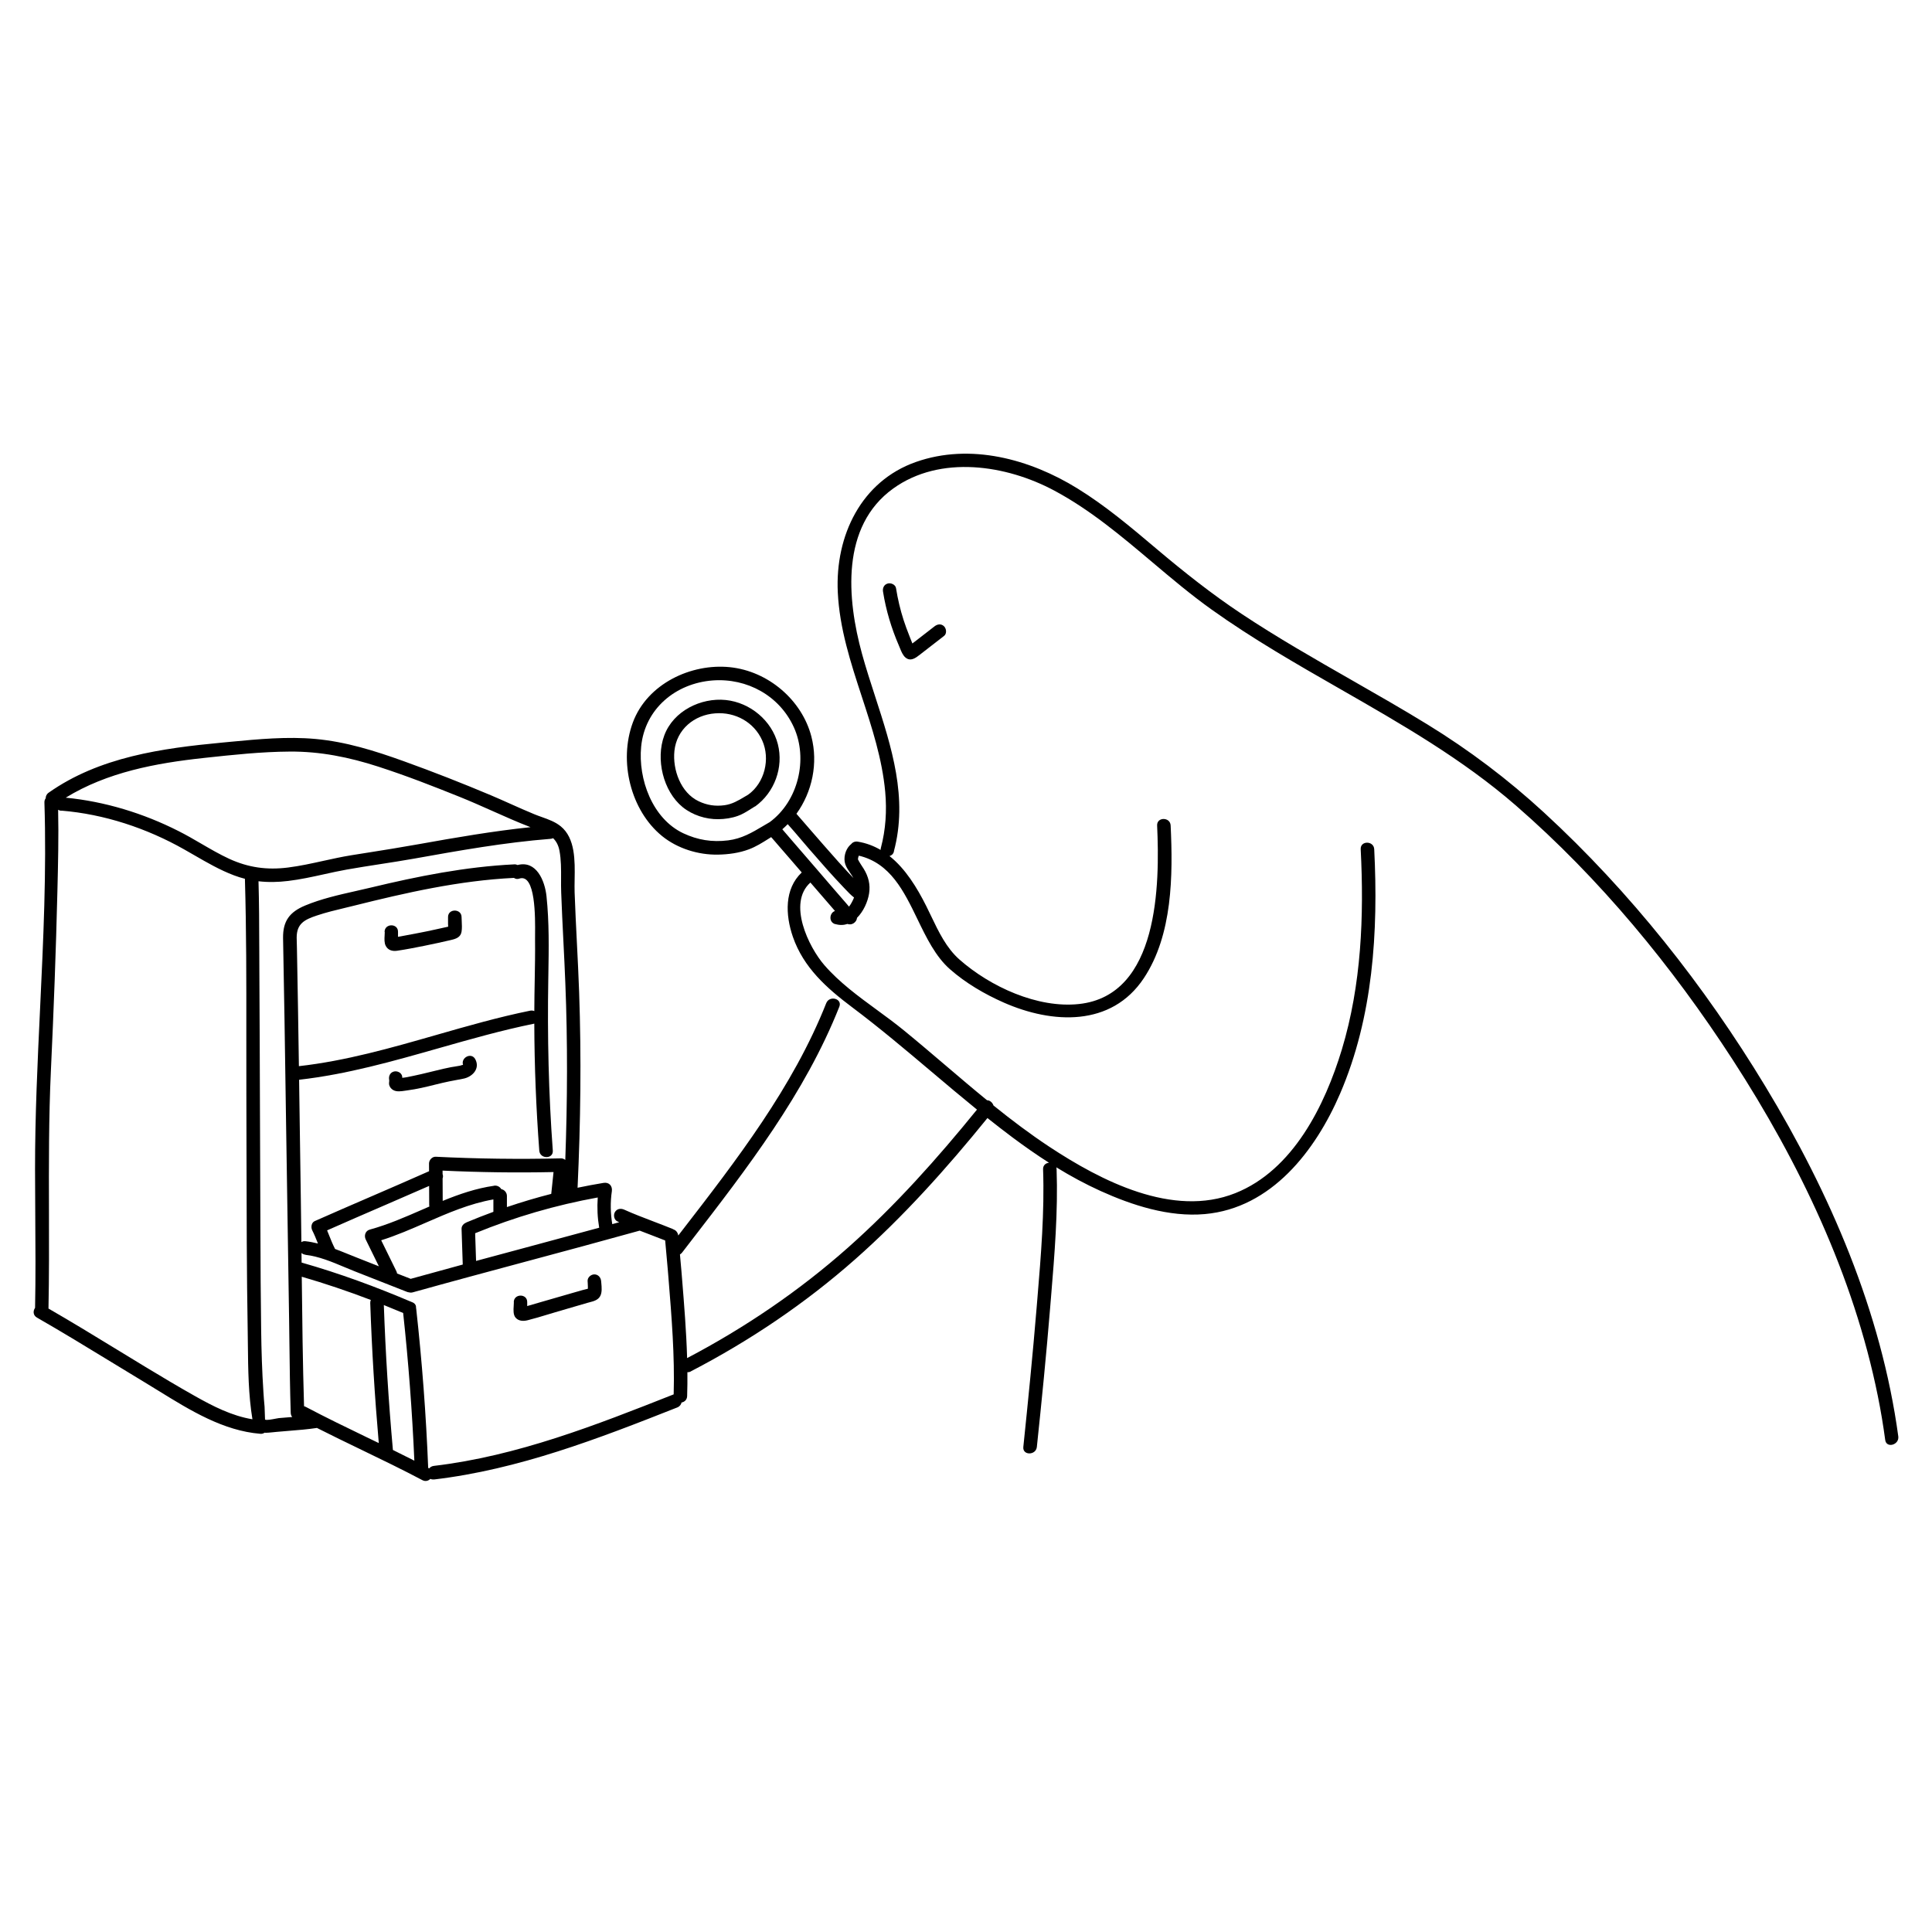 <svg width="201" height="201" viewBox="0 0 201 201" fill="none" xmlns="http://www.w3.org/2000/svg">
<path d="M40.484 112.569C40.493 112.491 40.501 112.415 40.488 112.343C40.413 111.968 40.582 111.583 40.976 111.48C41.323 111.386 41.764 111.593 41.839 111.968C41.847 112.013 41.85 112.071 41.85 112.133C42.179 112.106 42.52 112.033 42.837 111.964C42.939 111.943 43.038 111.921 43.133 111.902C43.604 111.805 44.064 111.693 44.525 111.581C44.689 111.541 44.854 111.501 45.019 111.461C45.155 111.429 45.291 111.396 45.427 111.363C45.917 111.244 46.405 111.125 46.904 111.03C47.032 111.007 47.159 110.988 47.287 110.968C47.478 110.939 47.669 110.91 47.861 110.87L47.88 110.864C47.952 110.84 48.111 110.786 48.17 110.786L48.174 110.786C47.927 110.041 49.037 109.439 49.446 110.195C49.981 111.189 49.127 112.062 48.17 112.23C47.214 112.399 46.285 112.587 45.319 112.831C44.353 113.075 43.377 113.309 42.383 113.44C42.307 113.45 42.228 113.462 42.146 113.474C41.739 113.536 41.271 113.607 40.92 113.412C40.704 113.3 40.554 113.103 40.488 112.868C40.463 112.765 40.474 112.665 40.484 112.569Z" fill="black"/>
<path fill-rule="evenodd" clip-rule="evenodd" d="M40.015 97.315C39.993 97.689 39.97 98.094 40.132 98.405C40.376 98.874 40.845 98.986 41.333 98.911C42.28 98.771 43.227 98.583 44.165 98.395C45.103 98.208 46.032 98.001 46.96 97.786C47.467 97.664 47.926 97.504 48.02 96.923C48.074 96.579 48.055 96.2 48.037 95.833C48.03 95.691 48.023 95.549 48.02 95.413C48.02 94.512 46.604 94.503 46.613 95.413V96.135C46.613 96.192 46.618 96.259 46.623 96.327L46.623 96.328C46.625 96.355 46.627 96.382 46.629 96.409L46.51 96.435L46.425 96.454L46.318 96.477C46.255 96.491 46.191 96.505 46.126 96.519C45.976 96.552 45.828 96.585 45.68 96.618C45.533 96.651 45.385 96.684 45.235 96.716C44.644 96.848 44.043 96.97 43.452 97.082C42.861 97.195 42.261 97.307 41.661 97.42C41.595 97.429 41.532 97.441 41.469 97.453L41.408 97.464V96.951C41.426 96.041 40.02 96.041 40.01 96.951L40.029 96.96C40.029 97.072 40.022 97.192 40.015 97.315ZM41.023 97.533C41.056 97.519 41.087 97.513 41.118 97.514C41.086 97.52 41.055 97.525 41.023 97.533Z" fill="black"/>
<path d="M53.444 135.846C53.453 135.72 53.461 135.599 53.461 135.492L53.451 135.473C53.461 134.564 54.867 134.564 54.849 135.473V135.88L54.891 135.867L54.892 135.867L54.893 135.867C54.965 135.846 55.037 135.825 55.111 135.802L55.984 135.548C56.283 135.464 56.587 135.375 56.891 135.286L56.894 135.286C57.199 135.197 57.503 135.108 57.803 135.023C58.403 134.854 59.012 134.676 59.621 134.498L59.623 134.498C59.883 134.429 60.136 134.354 60.394 134.278L60.57 134.226C60.647 134.203 60.734 134.183 60.824 134.162C60.936 134.137 61.054 134.11 61.161 134.076V133.841C61.161 133.718 61.153 133.598 61.145 133.477C61.141 133.415 61.136 133.352 61.133 133.288C61.105 132.903 61.48 132.584 61.837 132.584C62.24 132.584 62.512 132.913 62.54 133.288C62.543 133.325 62.546 133.363 62.55 133.401L62.558 133.484C62.599 133.926 62.649 134.462 62.446 134.836C62.224 135.256 61.767 135.375 61.336 135.486C61.258 135.507 61.18 135.527 61.105 135.548C60.092 135.849 59.088 136.139 58.047 136.44C57.683 136.544 57.319 136.655 56.955 136.766C56.277 136.972 55.598 137.179 54.914 137.349C54.474 137.462 53.986 137.462 53.657 137.105C53.381 136.807 53.415 136.288 53.444 135.846Z" fill="black"/>
<path fill-rule="evenodd" clip-rule="evenodd" d="M80.924 77.413C81.543 79.833 80.577 82.45 78.56 83.904L78.551 83.894C78.516 83.919 78.482 83.939 78.448 83.957C78.335 84.026 78.223 84.096 78.111 84.167C77.685 84.436 77.26 84.705 76.778 84.879C76.131 85.114 75.427 85.217 74.743 85.226C73.43 85.245 72.051 84.804 71.019 83.97C68.974 82.3 68.205 78.961 69.106 76.522C70.053 73.952 72.942 72.564 75.502 72.826C78.063 73.089 80.305 74.993 80.924 77.413ZM77.838 82.675C77.702 82.753 77.569 82.832 77.436 82.912C76.797 83.292 76.172 83.664 75.38 83.773C74.424 83.904 73.552 83.773 72.689 83.36C70.822 82.478 69.959 80.077 70.165 78.117C70.4 75.884 72.22 74.374 74.414 74.215C76.487 74.055 78.448 75.124 79.301 77.038C80.155 78.951 79.564 81.437 77.838 82.675Z" fill="black"/>
<path fill-rule="evenodd" clip-rule="evenodd" d="M91.049 72.46C92.756 77.719 94.482 83.033 92.995 88.575L93.005 88.584C92.932 88.856 92.749 89.007 92.54 89.059C94.207 90.385 95.409 92.359 96.363 94.259C96.537 94.605 96.706 94.96 96.877 95.317C97.656 96.945 98.462 98.631 99.824 99.831C103.013 102.645 107.947 104.924 112.261 104.455C120.581 103.555 120.665 92.008 120.384 85.874V85.883C120.346 84.973 121.753 84.983 121.791 85.883C122.035 91.061 121.997 97.251 119.005 101.763C115.619 106.866 109.457 106.519 104.429 104.305C102.431 103.423 100.471 102.279 98.83 100.834C97.331 99.515 96.388 97.567 95.447 95.623C94.035 92.707 92.627 89.799 89.355 89.021C89.286 89.158 89.243 89.363 89.272 89.457C89.253 89.382 89.375 89.616 89.375 89.626C89.431 89.729 89.487 89.822 89.553 89.916L89.863 90.395C90.35 91.192 90.566 92.027 90.416 92.965C90.277 93.821 89.834 94.822 89.162 95.488C89.135 95.924 88.632 96.309 88.176 96.123C87.788 96.254 87.36 96.273 86.899 96.135L86.889 96.144C86.172 95.926 86.304 94.949 86.87 94.777C86.845 94.748 86.82 94.719 86.796 94.69C85.96 93.735 85.135 92.775 84.312 91.817C81.912 93.956 84.122 98.524 85.773 100.421C87.325 102.206 89.288 103.644 91.231 105.067C92.178 105.76 93.12 106.45 94.008 107.175C95.475 108.372 96.917 109.601 98.361 110.831L98.362 110.832C99.795 112.053 101.23 113.275 102.688 114.466C102.978 114.465 103.26 114.705 103.359 115.011C105.233 116.521 107.153 117.974 109.166 119.303C114.54 122.848 122.016 126.722 128.516 124.133C134.528 121.741 137.839 115.007 139.602 109.191C141.638 102.447 141.919 95.338 141.563 88.35C141.516 87.44 142.923 87.449 142.97 88.35C143.401 96.932 142.857 105.787 139.424 113.769C136.864 119.715 132.277 125.69 125.355 126.309C121.612 126.647 117.757 125.381 114.503 123.908C112.913 123.189 111.379 122.355 109.892 121.442C109.911 121.505 109.923 121.573 109.926 121.648C110.08 126.058 109.715 130.476 109.35 134.895L109.25 136.102C108.856 140.923 108.378 145.735 107.871 150.537C107.778 151.428 106.371 151.438 106.464 150.537C106.962 145.725 107.449 140.886 107.843 136.102C107.873 135.743 107.903 135.383 107.933 135.023L107.933 135.021C108.301 130.588 108.675 126.098 108.519 121.648C108.505 121.22 108.81 120.995 109.139 120.971C107.848 120.148 106.593 119.268 105.367 118.355C104.477 117.69 103.6 117.01 102.731 116.318C98.492 121.55 93.944 126.623 88.953 131.027C83.766 135.605 78.026 139.478 71.882 142.668V142.677C71.755 142.742 71.631 142.766 71.515 142.76C71.523 143.59 71.515 144.42 71.488 145.247C71.476 145.636 71.207 145.859 70.907 145.913C70.856 146.13 70.713 146.328 70.456 146.429C62.249 149.674 53.967 152.882 45.141 153.923V153.914C44.995 153.931 44.873 153.908 44.775 153.857C44.574 154.063 44.264 154.16 43.94 153.989C41.855 152.886 39.728 151.859 37.601 150.831C36.052 150.083 34.503 149.334 32.969 148.557C32.95 148.561 32.93 148.565 32.91 148.568C31.968 148.709 31.022 148.784 30.075 148.859C29.635 148.894 29.194 148.929 28.755 148.971C28.642 148.981 28.531 148.993 28.421 149.005C28.101 149.039 27.794 149.071 27.516 149.058C27.408 149.139 27.264 149.183 27.085 149.168C23.236 148.858 19.805 146.74 16.521 144.712C16.028 144.408 15.538 144.106 15.051 143.812C13.912 143.125 12.776 142.432 11.64 141.739C9.055 140.161 6.469 138.583 3.843 137.077C3.421 136.837 3.429 136.376 3.648 136.068C3.714 132.879 3.691 129.689 3.669 126.496C3.657 124.881 3.646 123.265 3.646 121.648C3.641 116.074 3.906 110.5 4.17 104.926C4.509 97.781 4.848 90.636 4.621 83.491C4.615 83.31 4.667 83.165 4.753 83.056C4.752 82.841 4.843 82.623 5.062 82.469C10.342 78.745 16.861 77.845 23.146 77.254C23.404 77.23 23.663 77.205 23.922 77.18C26.875 76.899 29.893 76.611 32.816 76.879C35.996 77.169 38.988 78.107 42.036 79.205C45.084 80.302 48.095 81.484 51.078 82.741C51.757 83.028 52.432 83.329 53.106 83.631C53.932 84.001 54.758 84.37 55.59 84.711C55.847 84.817 56.112 84.912 56.377 85.006C57.068 85.253 57.762 85.5 58.338 85.968C59.857 87.207 59.817 89.536 59.783 91.508C59.775 91.983 59.768 92.438 59.782 92.852C59.843 94.587 59.93 96.319 60.017 98.05C60.104 99.773 60.19 101.495 60.251 103.217C60.491 109.998 60.404 116.797 60.089 123.57C60.986 123.382 61.888 123.213 62.793 123.064C63.356 122.97 63.731 123.374 63.656 123.927C63.486 125.071 63.512 126.222 63.698 127.356L64.424 127.156L64.337 127.118L64.228 127.069C63.881 126.91 63.797 126.403 63.975 126.103C64.181 125.746 64.594 125.69 64.941 125.85C65.923 126.292 66.972 126.692 68.022 127.092C68.688 127.346 69.355 127.601 70.006 127.866V127.876C70.038 127.889 70.069 127.903 70.1 127.919C70.356 128.01 70.527 128.268 70.564 128.54L70.884 128.126C76.614 120.717 82.496 113.112 85.961 104.361C86.299 103.526 87.659 103.892 87.321 104.736C83.748 113.758 77.733 121.547 71.845 129.171L71.834 129.185C71.543 129.562 71.253 129.938 70.963 130.315C70.897 130.399 70.821 130.463 70.74 130.509C70.794 131.098 70.848 131.686 70.897 132.275L70.897 132.277L70.958 133.025C71.181 135.766 71.405 138.532 71.486 141.292C77.502 138.134 83.161 134.288 88.221 129.799C93.135 125.44 97.511 120.534 101.642 115.441C100.057 114.153 98.496 112.836 96.935 111.517C94.215 109.22 91.493 106.922 88.643 104.783C86.007 102.804 83.597 100.665 82.49 97.467C81.701 95.179 81.592 92.482 83.411 90.768C83.186 90.506 82.96 90.244 82.734 89.982C82.522 89.736 82.31 89.491 82.099 89.246L82.098 89.245L82.096 89.243C81.703 88.787 81.311 88.332 80.915 87.881C80.837 87.792 80.761 87.701 80.685 87.611C80.536 87.435 80.387 87.259 80.23 87.091C80.138 87.149 80.046 87.207 79.954 87.265C79.303 87.675 78.654 88.084 77.922 88.359C76.9 88.744 75.784 88.894 74.696 88.913C72.651 88.95 70.484 88.284 68.88 86.981C65.616 84.326 64.341 79.205 65.841 75.162C67.342 71.12 71.919 69 75.934 69.412C79.948 69.825 83.438 72.855 84.413 76.625C85.133 79.407 84.504 82.384 82.859 84.665C83.015 84.839 83.167 85.016 83.319 85.193C83.417 85.307 83.516 85.422 83.616 85.536L84.178 86.183L84.178 86.184C85.173 87.33 86.17 88.478 87.18 89.607L87.452 89.907C87.891 90.391 88.332 90.877 88.784 91.348C88.684 91.165 88.566 90.992 88.448 90.819C88.251 90.528 88.053 90.238 87.94 89.907C87.724 89.26 87.94 88.406 88.428 87.928C88.46 87.896 88.493 87.868 88.527 87.844C88.68 87.645 88.927 87.513 89.234 87.562C90.113 87.704 90.904 88.006 91.618 88.425C91.616 88.357 91.624 88.285 91.645 88.209C92.151 86.296 92.273 84.345 92.095 82.375C91.781 78.963 90.722 75.724 89.663 72.485C88.503 68.939 87.343 65.392 87.161 61.618C86.88 55.718 89.609 50.062 95.284 48.064C100.959 46.066 107.159 47.764 112.102 50.822C115.019 52.622 117.646 54.841 120.26 57.048L120.384 57.153C123.207 59.535 126.087 61.815 129.163 63.859C132.87 66.322 136.729 68.527 140.588 70.733C143.242 72.25 145.897 73.767 148.504 75.368C152.856 78.041 156.87 81.071 160.632 84.532C169.617 92.796 177.337 102.569 183.649 113C190.393 124.133 195.73 136.468 197.493 149.44C197.606 150.331 196.255 150.706 196.133 149.815C195.927 148.286 195.674 146.757 195.364 145.238C192.832 132.706 187.176 120.916 180.263 110.251C173.96 100.534 166.447 91.398 157.696 83.791C152.137 78.964 145.787 75.326 139.432 71.685C134.87 69.072 130.306 66.457 126.03 63.4C123.906 61.883 121.899 60.19 119.891 58.496C116.659 55.77 113.426 53.043 109.7 51.047C104.701 48.364 97.826 47.304 92.93 50.822C87.452 54.761 88.109 62.302 89.684 68.033C90.09 69.507 90.569 70.982 91.049 72.46ZM58.81 120.675C59.033 114.552 59.063 108.415 58.816 102.298C58.759 100.814 58.685 99.332 58.611 97.851C58.528 96.185 58.444 94.52 58.385 92.852C58.366 92.388 58.369 91.912 58.372 91.432C58.377 90.448 58.383 89.449 58.206 88.509C58.096 87.923 57.864 87.513 57.542 87.202C57.465 87.239 57.377 87.263 57.278 87.271C52.495 87.647 47.767 88.491 43.049 89.335C41.886 89.541 40.721 89.722 39.555 89.902C38.39 90.083 37.224 90.263 36.061 90.47C35.275 90.611 34.494 90.783 33.713 90.956C32.473 91.229 31.234 91.502 29.974 91.652C28.932 91.779 27.907 91.801 26.894 91.684C26.959 93.946 26.966 96.212 26.972 98.475L26.973 98.479C26.975 99.255 26.977 100.031 26.982 100.806C27.013 105.917 27.03 111.024 27.047 116.131C27.06 120.218 27.073 124.305 27.094 128.392C27.104 131.722 27.122 135.042 27.169 138.372C27.198 140.51 27.263 142.658 27.404 144.797C27.432 145.313 27.479 145.838 27.526 146.354C27.526 146.42 27.573 147.686 27.573 147.686C27.709 147.782 28.295 147.668 28.686 147.592C28.831 147.564 28.949 147.541 29.008 147.536C29.418 147.496 29.829 147.465 30.24 147.434L30.403 147.421C30.311 147.313 30.252 147.17 30.246 146.992C30.169 144.559 30.139 142.122 30.109 139.687C30.099 138.873 30.089 138.059 30.077 137.246C29.965 130.311 29.86 123.377 29.756 116.442L29.756 116.438C29.704 112.972 29.652 109.506 29.599 106.04C29.576 104.629 29.55 103.221 29.524 101.813L29.524 101.806C29.498 100.398 29.472 98.99 29.449 97.579C29.43 95.826 30.124 94.888 31.737 94.212C33.412 93.513 35.234 93.102 37.023 92.699C37.538 92.583 38.051 92.467 38.556 92.346C43.471 91.164 48.443 90.17 53.498 89.926C53.635 89.919 53.752 89.945 53.847 89.994C55.812 89.483 56.683 91.634 56.856 93.237C57.142 95.95 57.096 98.68 57.05 101.403L57.043 101.819C56.94 107.785 57.072 113.75 57.512 119.706C57.578 120.607 56.171 120.607 56.105 119.706C55.777 115.313 55.599 110.904 55.587 106.494C55.567 106.499 55.546 106.505 55.524 106.509C52.199 107.187 48.934 108.116 45.672 109.044C40.879 110.408 36.091 111.77 31.118 112.335C31.14 113.862 31.162 115.389 31.183 116.916C31.22 119.519 31.257 122.121 31.297 124.724C31.319 126.225 31.338 127.727 31.355 129.228C31.462 129.151 31.605 129.112 31.784 129.133C32.223 129.183 32.653 129.266 33.078 129.372L33.046 129.292C32.873 128.858 32.701 128.424 32.488 128.007C32.328 127.698 32.385 127.201 32.741 127.041C34.686 126.178 36.638 125.334 38.59 124.49L38.591 124.49C40.608 123.617 42.627 122.745 44.638 121.851L44.634 121.047C44.634 120.682 44.963 120.325 45.338 120.344C49.681 120.56 54.023 120.616 58.366 120.513C58.519 120.509 58.68 120.572 58.81 120.675ZM55.193 86.057C53.849 85.539 52.527 84.95 51.206 84.361C50.095 83.867 48.985 83.372 47.861 82.919C45.056 81.793 42.364 80.734 39.353 79.758C36.343 78.783 33.304 78.164 30.124 78.192C27.192 78.21 24.251 78.528 21.345 78.841L21.195 78.858C16.209 79.394 11.15 80.339 6.839 82.988C10.912 83.385 14.915 84.61 18.559 86.455C19.37 86.861 20.155 87.318 20.939 87.775C21.896 88.332 22.853 88.89 23.859 89.354C25.828 90.254 27.761 90.535 29.974 90.254C31.21 90.097 32.428 89.829 33.647 89.56C34.611 89.348 35.576 89.136 36.549 88.978C37.089 88.892 37.629 88.806 38.169 88.72L38.174 88.72C39.971 88.434 41.771 88.149 43.565 87.825C47.427 87.132 51.295 86.466 55.193 86.057ZM5.972 92.721C6.041 89.895 6.11 87.07 6.048 84.245C6.141 84.304 6.253 84.343 6.384 84.354V84.335C10.849 84.701 15.267 86.165 19.159 88.369C19.51 88.566 19.858 88.768 20.207 88.969C21.547 89.744 22.887 90.519 24.346 91.07C24.723 91.212 25.102 91.331 25.481 91.427C25.48 91.445 25.48 91.464 25.481 91.483C25.636 96.819 25.631 102.16 25.627 107.499C25.625 109.602 25.623 111.704 25.631 113.806C25.638 115.873 25.642 117.939 25.645 120.006C25.656 126.206 25.666 132.409 25.772 138.606C25.778 139.038 25.783 139.472 25.788 139.907C25.816 142.488 25.845 145.125 26.262 147.658C24.115 147.303 22.166 146.304 20.276 145.238C18.54 144.262 16.833 143.24 15.126 142.208C14.167 141.627 13.21 141.042 12.252 140.457L12.251 140.457C9.86 138.995 7.468 137.534 5.044 136.138C5.112 132.788 5.103 129.438 5.094 126.088C5.081 121.179 5.068 116.272 5.296 111.368C5.587 105.158 5.822 98.939 5.972 92.721ZM36.727 94.25C42.234 92.873 47.787 91.609 53.471 91.334C53.617 91.441 53.812 91.483 54.042 91.408H54.023C55.733 90.84 55.685 95.475 55.667 97.239C55.664 97.458 55.663 97.633 55.665 97.748C55.681 99.178 55.655 100.608 55.629 102.038C55.611 103.028 55.593 104.018 55.59 105.008L55.589 105.192C55.463 105.136 55.315 105.116 55.149 105.149C51.864 105.818 48.637 106.743 45.412 107.668C40.698 109.019 35.986 110.37 31.097 110.921C31.037 106.846 30.973 102.771 30.893 98.696C30.893 98.504 30.886 98.314 30.879 98.124C30.872 97.934 30.865 97.744 30.865 97.551C30.865 96.088 31.681 95.675 32.975 95.244C33.927 94.924 34.907 94.689 35.88 94.456C36.163 94.388 36.446 94.32 36.727 94.25ZM31.367 130.355L31.378 131.354C35.315 132.474 39.139 133.885 42.908 135.492H42.918C43.197 135.613 43.3 135.832 43.282 136.054C43.292 136.09 43.298 136.128 43.302 136.167C43.91 141.671 44.328 147.183 44.547 152.713L44.651 152.769C44.763 152.632 44.926 152.532 45.141 152.507C53.817 151.484 62.015 148.258 70.081 145.069L70.087 145.067C70.204 141.062 69.875 137.018 69.551 133.025L69.49 132.275L69.49 132.269C69.439 131.659 69.383 131.049 69.327 130.439L69.326 130.436L69.326 130.432L69.326 130.429C69.284 129.97 69.242 129.512 69.202 129.054C68.671 128.843 68.139 128.64 67.607 128.436L67.601 128.434L67.599 128.433C67.25 128.299 66.901 128.166 66.553 128.031C62.651 129.117 58.74 130.168 54.829 131.219L54.828 131.219L54.825 131.22L54.823 131.22C50.861 132.285 46.899 133.349 42.946 134.451C42.803 134.491 42.673 134.488 42.56 134.453C42.493 134.449 42.421 134.433 42.346 134.404C41.445 134.052 40.547 133.698 39.649 133.344L39.643 133.342C38.747 132.988 37.851 132.635 36.953 132.284C36.583 132.139 36.209 131.982 35.831 131.824C34.525 131.276 33.174 130.709 31.784 130.549V130.54C31.613 130.52 31.474 130.451 31.367 130.355ZM31.394 132.827C31.443 137.321 31.498 141.814 31.632 146.301C31.694 146.315 31.758 146.339 31.822 146.373C33.907 147.476 36.034 148.503 38.161 149.531L38.162 149.531L38.165 149.533C38.579 149.733 38.993 149.933 39.407 150.133C38.984 145.284 38.686 140.434 38.519 135.567C38.515 135.443 38.538 135.336 38.581 135.245C36.22 134.343 33.828 133.533 31.394 132.827ZM39.933 135.774C40.11 140.811 40.427 145.831 40.877 150.85C41.623 151.217 42.367 151.587 43.108 151.965C42.881 146.831 42.497 141.711 41.943 136.6C41.275 136.317 40.605 136.042 39.933 135.774ZM81.824 86.78C81.681 86.611 81.538 86.441 81.39 86.276C81.585 86.106 81.772 85.929 81.952 85.745C82.411 86.251 82.853 86.772 83.296 87.294C83.561 87.607 83.826 87.919 84.094 88.228L84.347 88.519L84.349 88.52L84.35 88.521C85.464 89.802 86.576 91.079 87.752 92.308C87.812 92.371 87.873 92.435 87.933 92.499L87.934 92.5C88.222 92.805 88.52 93.121 88.853 93.374C88.789 93.537 88.714 93.695 88.634 93.846C88.552 94.002 88.451 94.171 88.33 94.324L88.276 94.26L88.228 94.202L88.226 94.2L88.225 94.2C88.149 94.109 88.073 94.019 87.996 93.931C87.6 93.479 87.207 93.024 86.813 92.567C86.602 92.321 86.39 92.075 86.177 91.829C85.737 91.32 85.299 90.81 84.861 90.299C83.951 89.239 83.039 88.178 82.115 87.121C82.018 87.009 81.922 86.895 81.826 86.781L81.824 86.78ZM82.593 75.669C84.077 78.944 83.073 83.333 80.071 85.539C80.055 85.547 80.039 85.555 80.023 85.564C79.812 85.686 79.606 85.808 79.402 85.929C78.241 86.618 77.167 87.255 75.746 87.431C74.077 87.637 72.585 87.393 71.085 86.69C67.868 85.17 66.376 81.052 66.704 77.676C67.089 73.736 70.297 71.082 74.152 70.791C77.716 70.528 81.102 72.376 82.593 75.669ZM34.814 129.846C34.601 129.429 34.428 128.995 34.255 128.56C34.181 128.375 34.107 128.189 34.03 128.004C35.974 127.142 37.923 126.299 39.872 125.456L39.877 125.454C41.467 124.766 43.058 124.079 44.645 123.381L44.653 125.362C44.653 125.42 44.659 125.474 44.67 125.524C44.413 125.635 44.157 125.747 43.901 125.859C42.124 126.634 40.344 127.411 38.472 127.923C38.012 128.045 37.853 128.551 38.05 128.954C38.378 129.626 38.707 130.294 39.035 130.963L39.418 131.743L39.235 131.67L39.233 131.67L39.232 131.669L39.227 131.667C38.527 131.391 37.828 131.114 37.131 130.84C36.842 130.726 36.553 130.609 36.264 130.492C35.795 130.303 35.326 130.113 34.853 129.936C34.842 129.906 34.829 129.876 34.814 129.846ZM48.144 131.56C46.337 132.05 44.532 132.545 42.728 133.047L42.721 133.044C42.251 132.86 41.781 132.675 41.31 132.49C41.3 132.414 41.277 132.335 41.239 132.256C40.91 131.585 40.582 130.917 40.254 130.248C40.055 129.844 39.857 129.44 39.658 129.035C41.24 128.538 42.767 127.873 44.292 127.208C46.578 126.212 48.862 125.216 51.331 124.785V126.075C50.392 126.419 49.46 126.784 48.536 127.172C48.255 127.294 48.011 127.519 48.02 127.848L48.142 131.525C48.143 131.536 48.143 131.548 48.144 131.56ZM54.437 129.863C52.8 130.303 51.164 130.742 49.529 131.184L49.433 128.303C53.544 126.619 57.818 125.373 62.187 124.583C62.113 125.637 62.16 126.682 62.337 127.729C59.714 128.445 57.088 129.151 54.463 129.856L54.451 129.859L54.437 129.863ZM57.35 124.208C55.796 124.607 54.258 125.064 52.738 125.58V124.415C52.738 124.088 52.484 123.769 52.156 123.718C52.009 123.48 51.741 123.308 51.397 123.355V123.364C49.532 123.631 47.78 124.234 46.058 124.938L46.048 122.594C46.106 122.455 46.1 122.297 46.046 122.15L46.044 121.786C49.892 121.969 53.74 122.02 57.588 121.938C57.556 122.252 57.522 122.567 57.489 122.881L57.489 122.885C57.442 123.327 57.396 123.768 57.35 124.208Z" fill="black"/>
<path d="M93.521 67.17C92.742 65.37 92.179 63.503 91.87 61.571C91.804 61.196 91.954 60.82 92.358 60.708C92.695 60.614 93.164 60.82 93.221 61.196C93.399 62.321 93.661 63.428 94.008 64.507C94.187 65.051 94.383 65.595 94.599 66.129C94.638 66.224 94.676 66.324 94.715 66.427C94.779 66.598 94.846 66.775 94.922 66.945C94.957 66.919 94.991 66.892 95.026 66.865C95.078 66.826 95.129 66.786 95.181 66.748C95.293 66.664 95.403 66.578 95.513 66.491C95.623 66.404 95.734 66.317 95.847 66.232L97.226 65.163C97.526 64.929 97.92 64.863 98.22 65.163C98.464 65.407 98.52 65.923 98.22 66.157L95.715 68.099C95.275 68.446 94.74 68.859 94.205 68.409C93.93 68.178 93.773 67.788 93.63 67.435C93.594 67.343 93.557 67.254 93.521 67.17Z" fill="black"/>
</svg>

